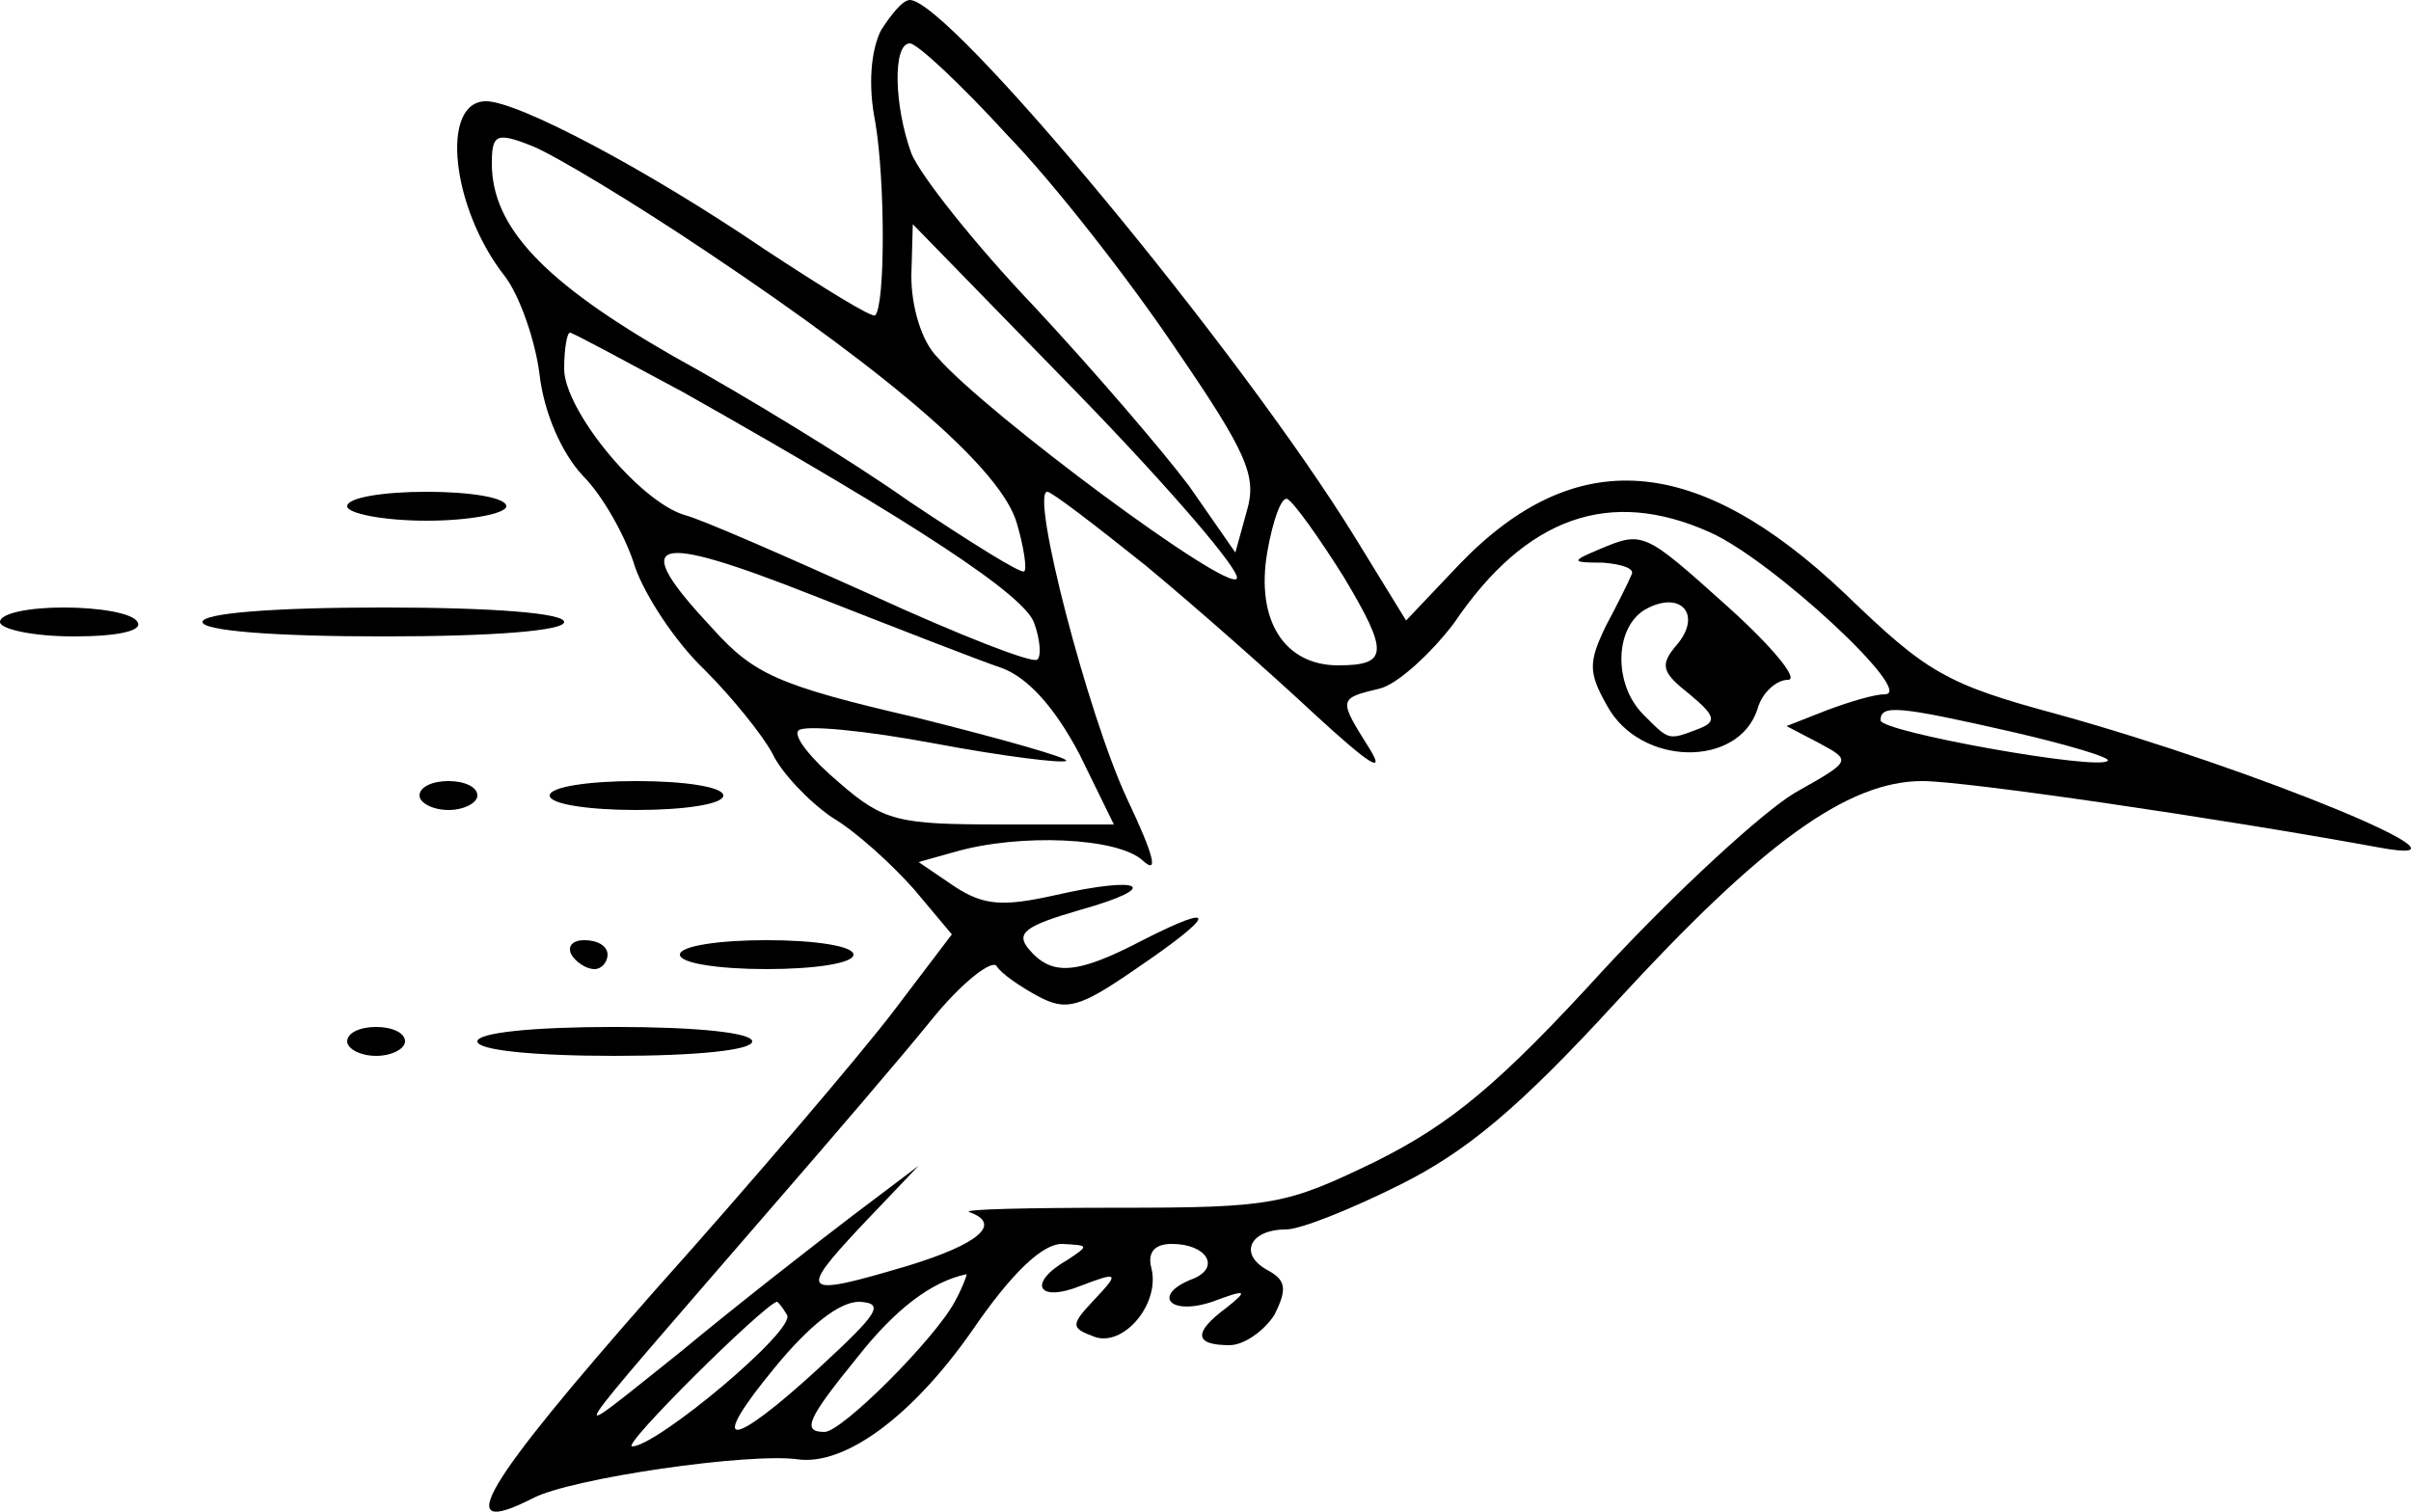 <svg xmlns="http://www.w3.org/2000/svg" version="1.0" preserveAspectRatio="xMidYMid meet" viewBox="44 77 166.67 104.51">

<g transform="translate(0,256) scale(0.1,-0.1)" fill="#000000" stroke="none">
<path d="M1049 1769 c-7 -14 -9 -38 -4 -63 7 -41 7 -127 0 -134 -2 -2 -36 19 -77 46 -81 55 -170 102 -192 102 -32 0 -24 -74 13 -121 10 -13 21 -44 24 -68 3 -26 15 -54 30 -70 14 -14 30 -43 36 -63 7 -20 28 -52 48 -71 19 -19 40 -45 47 -58 6 -13 25 -33 41 -44 17 -10 42 -33 57 -50 l26 -31 -41 -54 c-23 -30 -97 -117 -165 -193 -118 -134 -141 -172 -84 -143 26 14 151 32 184 27 32 -4 78 29 120 89 28 41 49 60 62 60 19 -1 19 -1 4 -11 -28 -16 -21 -30 9 -18 26 10 27 9 10 -9 -17 -18 -17 -20 -1 -26 20 -8 46 22 40 47 -3 11 2 17 14 17 24 0 34 -16 15 -24 -29 -11 -17 -26 13 -16 24 9 25 8 10 -4 -23 -17 -23 -26 2 -26 10 0 24 10 31 21 9 18 8 24 -5 31 -20 11 -12 28 13 28 10 0 45 14 79 31 46 23 82 53 149 126 101 110 160 153 212 153 30 0 207 -26 316 -46 82 -15 -85 54 -222 92 -78 21 -91 29 -147 83 -103 98 -187 104 -267 21 l-37 -39 -35 57 c-80 130 -281 372 -308 372 -5 0 -13 -10 -20 -21z m87 -72 c33 -34 85 -101 116 -147 50 -73 57 -89 50 -113 l-8 -29 -32 46 c-18 24 -66 80 -107 124 -41 43 -79 91 -85 106 -12 33 -13 76 -1 76 5 0 35 -28 67 -63z m-206 -82 c130 -87 203 -151 213 -187 5 -17 7 -32 5 -33 -2 -2 -37 20 -79 48 -41 29 -115 74 -164 101 -89 51 -125 89 -125 133 0 20 3 22 28 12 15 -6 70 -39 122 -74z m365 -225 c-6 -10 -173 114 -207 153 -11 11 -18 35 -18 56 l1 36 115 -118 c63 -65 112 -122 109 -127z m-383 129 c163 -92 237 -141 243 -160 4 -11 5 -23 2 -25 -3 -3 -54 17 -113 44 -60 27 -119 53 -131 56 -32 10 -83 73 -83 101 0 14 2 25 4 25 2 0 37 -19 78 -41z m320 -120 c35 -29 87 -75 117 -103 37 -34 49 -42 38 -24 -22 35 -22 35 7 42 12 3 35 24 51 45 50 74 108 94 177 63 43 -19 143 -112 121 -112 -7 0 -24 -5 -40 -11 l-28 -11 23 -12 c22 -12 22 -12 -17 -34 -22 -13 -81 -67 -132 -122 -73 -80 -106 -107 -158 -133 -62 -30 -71 -32 -178 -32 -62 0 -108 -1 -103 -3 23 -8 7 -22 -42 -37 -74 -22 -77 -20 -33 27 l40 42 -45 -34 c-25 -19 -79 -61 -120 -95 -83 -66 -88 -75 65 102 39 45 88 102 109 128 21 26 42 42 45 37 3 -5 16 -14 29 -21 19 -10 28 -8 67 19 56 38 58 47 5 20 -46 -24 -63 -25 -79 -6 -9 11 -2 16 36 27 57 16 43 24 -18 10 -36 -8 -49 -7 -69 6 l-25 17 25 7 c45 13 113 10 130 -6 11 -10 8 3 -11 43 -27 58 -67 212 -55 212 3 0 33 -23 68 -51z m137 -8 c31 -52 31 -61 -4 -61 -37 0 -57 31 -49 78 4 23 10 39 14 37 5 -3 22 -27 39 -54z m-236 -63 c18 -7 36 -27 53 -59 l24 -49 -78 0 c-71 0 -81 2 -112 29 -19 16 -32 32 -28 36 4 4 46 0 94 -9 48 -9 89 -14 91 -12 2 2 -44 15 -104 30 -95 22 -112 30 -140 61 -59 63 -44 68 70 23 56 -22 115 -45 130 -50z m698 -44 c39 -9 69 -18 66 -20 -6 -7 -157 20 -157 28 0 11 12 10 91 -8z m-731 -394 c-14 -26 -78 -90 -90 -90 -16 0 -12 9 23 52 26 33 51 52 75 57 1 1 -2 -8 -8 -19z m-116 -9 c7 -10 -90 -91 -107 -91 -8 0 90 97 100 100 1 0 4 -4 7 -9z m23 -36 c-63 -58 -79 -58 -31 0 23 28 44 45 58 45 18 -1 13 -8 -27 -45z"/>
<path d="M1545 1410 c-19 -8 -19 -9 3 -9 13 -1 22 -4 20 -8 -2 -5 -10 -21 -18 -36 -12 -25 -12 -32 1 -55 23 -42 91 -43 104 -2 3 11 13 20 21 20 8 0 -11 23 -41 50 -59 53 -59 53 -90 40z m54 -66 c-12 -14 -10 -19 9 -34 18 -15 19 -19 6 -24 -21 -8 -20 -8 -38 10 -21 21 -20 61 2 73 24 13 39 -4 21 -25z"/>
<path d="M680 1440 c0 -5 25 -10 55 -10 30 0 55 5 55 10 0 6 -25 10 -55 10 -30 0 -55 -4 -55 -10z"/>
<path d="M440 1360 c0 -5 23 -10 51 -10 31 0 48 4 44 10 -3 6 -26 10 -51 10 -24 0 -44 -4 -44 -10z"/>
<path d="M580 1360 c0 -6 48 -10 125 -10 77 0 125 4 125 10 0 6 -48 10 -125 10 -77 0 -125 -4 -125 -10z"/>
<path d="M730 1240 c0 -5 9 -10 20 -10 11 0 20 5 20 10 0 6 -9 10 -20 10 -11 0 -20 -4 -20 -10z"/>
<path d="M820 1240 c0 -6 27 -10 60 -10 33 0 60 4 60 10 0 6 -27 10 -60 10 -33 0 -60 -4 -60 -10z"/>
<path d="M835 1130 c3 -5 10 -10 16 -10 5 0 9 5 9 10 0 6 -7 10 -16 10 -8 0 -12 -4 -9 -10z"/>
<path d="M910 1130 c0 -6 27 -10 60 -10 33 0 60 4 60 10 0 6 -27 10 -60 10 -33 0 -60 -4 -60 -10z"/>
<path d="M680 1070 c0 -5 9 -10 20 -10 11 0 20 5 20 10 0 6 -9 10 -20 10 -11 0 -20 -4 -20 -10z"/>
<path d="M770 1070 c0 -6 38 -10 95 -10 57 0 95 4 95 10 0 6 -38 10 -95 10 -57 0 -95 -4 -95 -10z"/>
</g>
</svg>